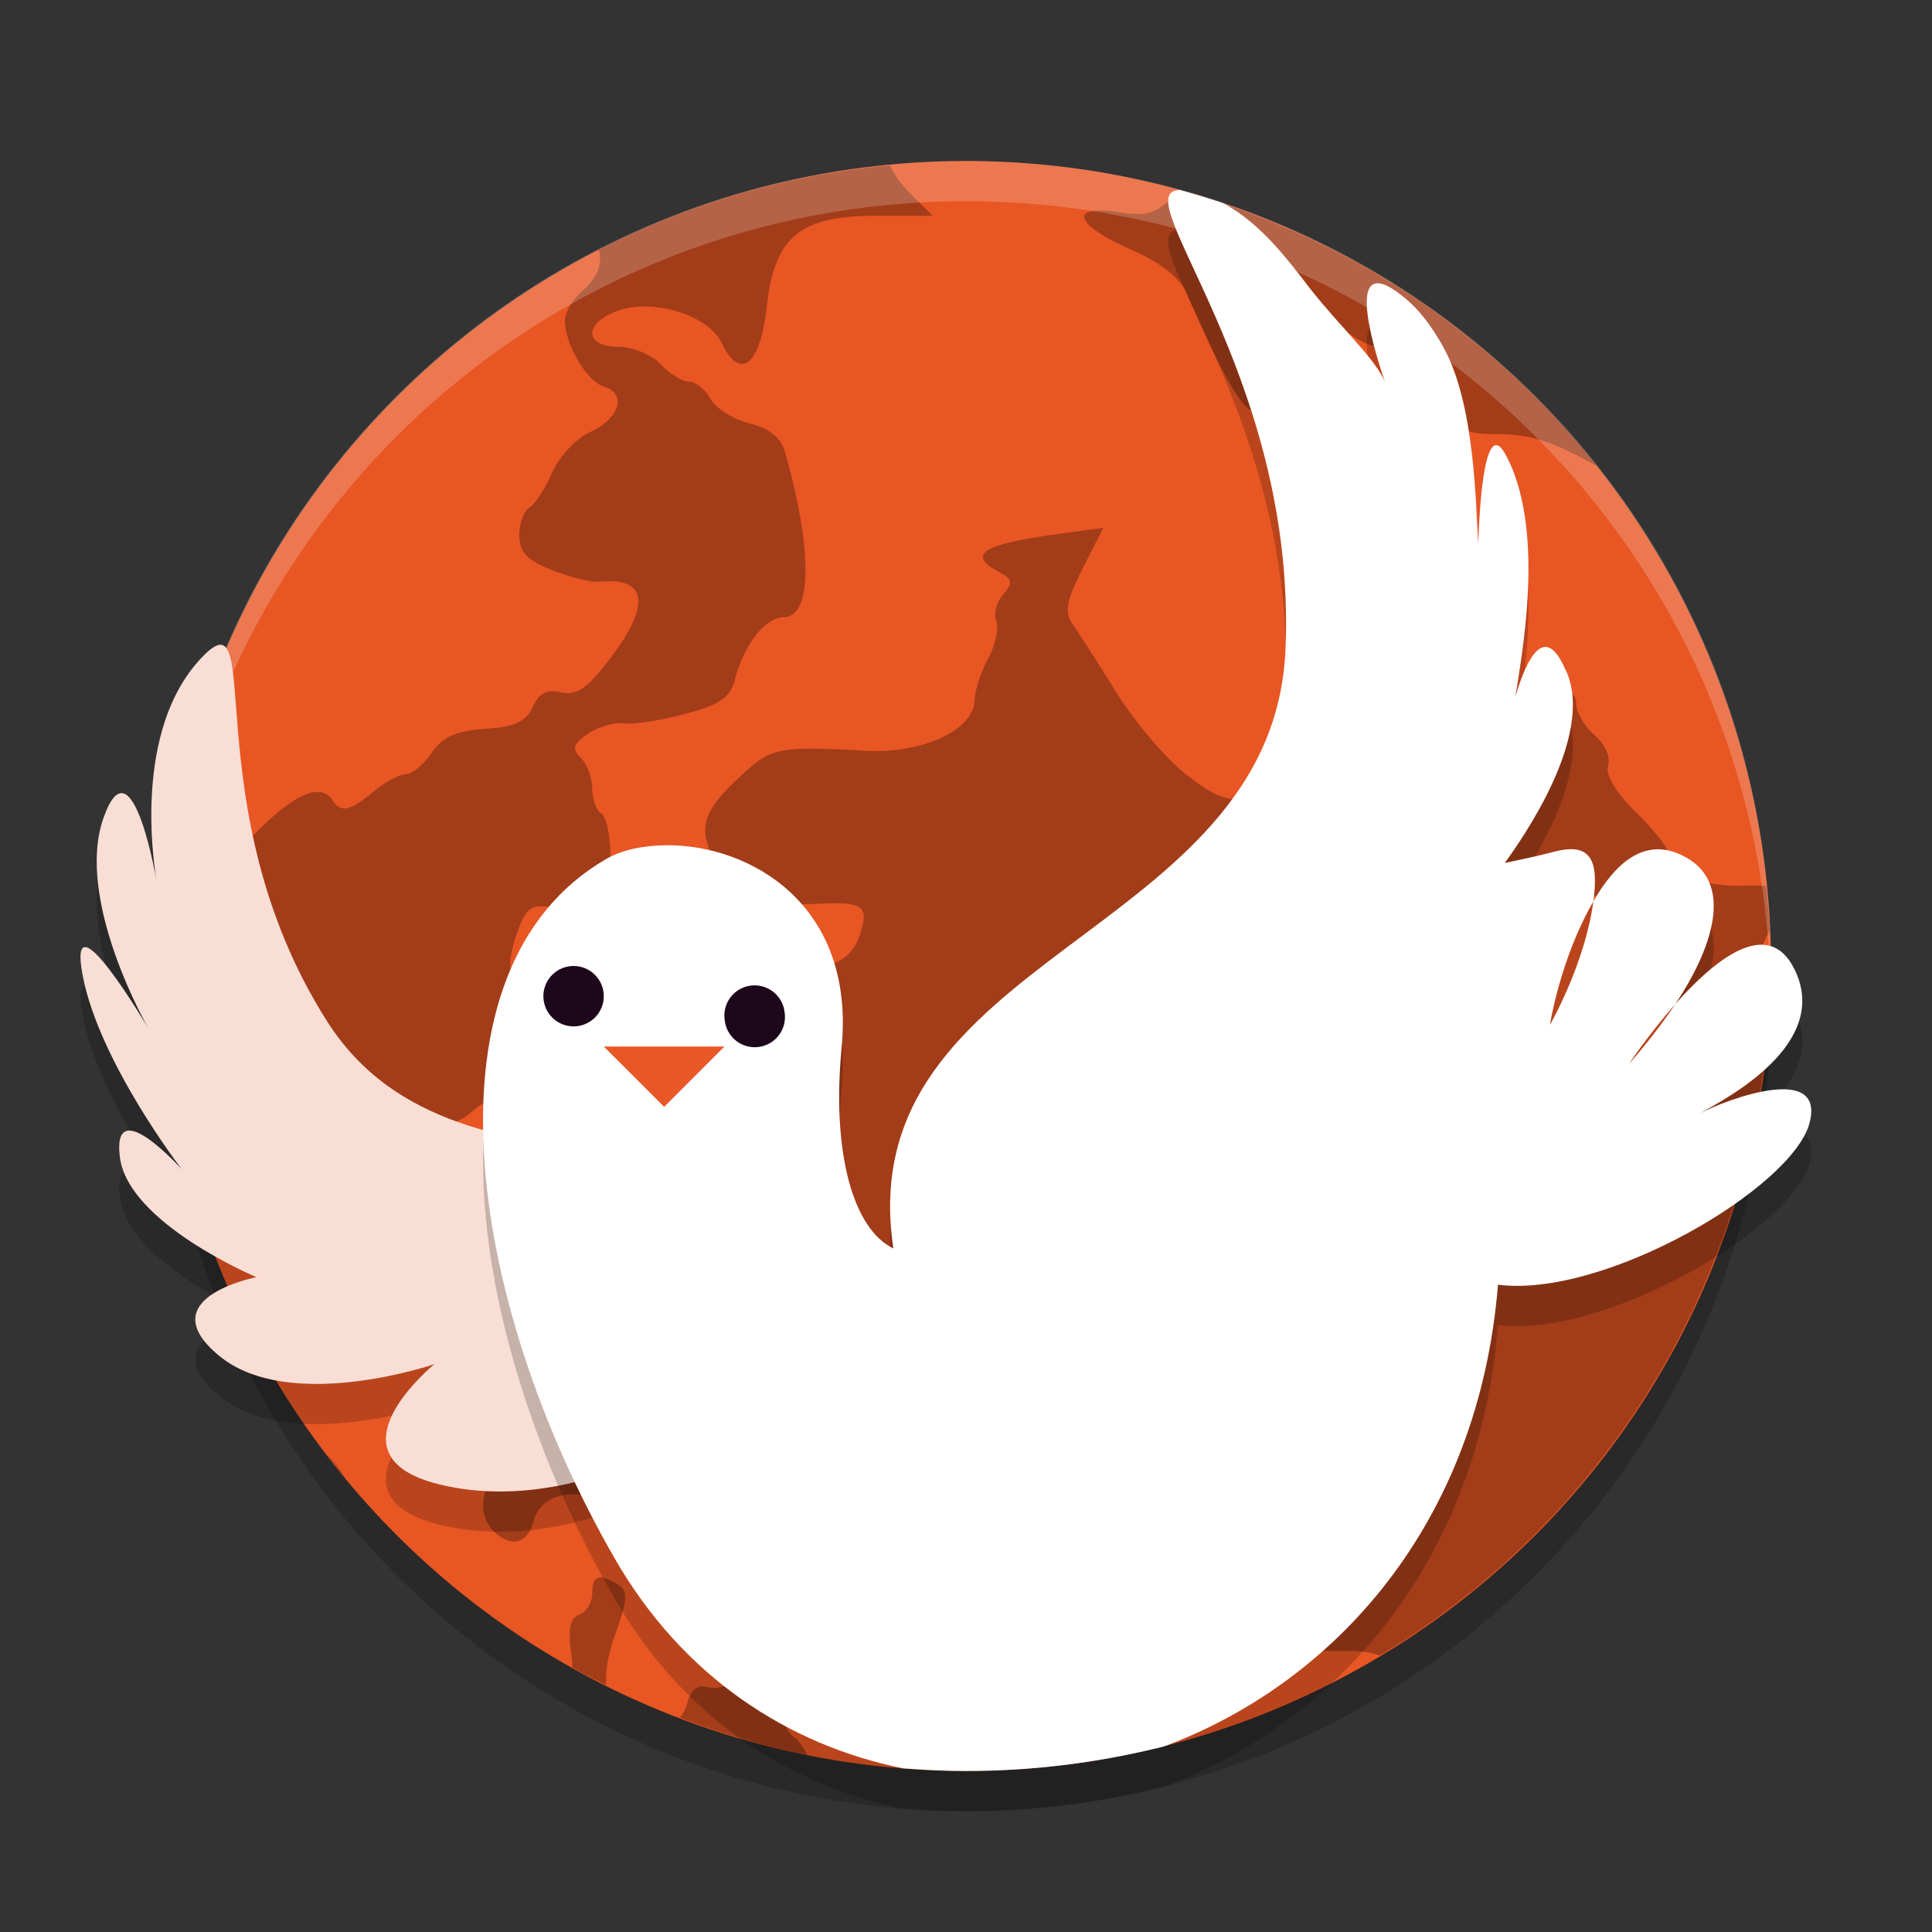 <svg xmlns="http://www.w3.org/2000/svg" width="48" height="48" version="1">
 <rect width="100%" height="100%" fill="#333333" stroke="none"/>
 <circle style="opacity:0.2" cx="24" cy="25" r="20"/>
 <circle style="fill:#e85624" cx="24" cy="24" r="20"/>
 <path style="opacity:0.3" d="M 22.111,4.107 A 20,20 0 0 0 14.873,6.207 c 0.101,0.32 -0.017,0.681 -0.385,1 -0.249,0.216 -0.453,0.552 -0.453,0.748 0,0.6 0.542,1.52 0.975,1.654 0.575,0.178 0.382,0.792 -0.358,1.131 -0.342,0.157 -0.763,0.609 -0.935,1.004 -0.173,0.396 -0.427,0.786 -0.565,0.867 -0.137,0.082 -0.25,0.391 -0.25,0.688 0,0.415 0.19,0.616 0.813,0.865 0.446,0.179 0.98,0.309 1.187,0.289 1.191,-0.112 1.274,0.582 0.233,1.938 -0.553,0.72 -0.819,0.901 -1.196,0.81 -0.351,-0.084 -0.543,0.015 -0.703,0.363 -0.168,0.369 -0.444,0.494 -1.185,0.545 -0.729,0.051 -1.055,0.199 -1.328,0.598 -0.2,0.291 -0.488,0.527 -0.641,0.527 -0.153,0 -0.514,0.196 -0.801,0.434 -0.584,0.485 -0.813,0.534 -1.018,0.217 -0.271,-0.42 -0.855,-0.208 -1.725,0.625 -0.769,0.736 -0.862,0.933 -0.746,1.572 0.206,1.137 0.823,2.146 1.527,2.498 0.615,0.307 0.626,0.34 0.254,0.734 -0.214,0.227 -0.582,0.47 -0.816,0.541 -0.677,0.206 -0.296,0.464 0.912,0.618 1.236,0.157 1.621,0.605 1.043,1.216 -0.322,0.341 -0.304,0.405 0.213,0.729 1.01,0.634 1.813,0.246 0.865,-0.418 -0.609,-0.427 -0.183,-0.601 0.711,-0.291 0.713,0.247 0.854,0.233 1.275,-0.133 0.865,-0.749 1.805,0.359 1.014,1.195 -0.503,0.533 -0.351,1.175 0.301,1.264 0.288,0.039 0.886,0.307 1.33,0.596 0.444,0.288 0.928,0.525 1.074,0.525 0.146,0 0.558,0.293 0.916,0.651 0.726,0.725 1.129,0.817 1.334,0.306 0.246,-0.614 0.147,-0.931 -0.516,-1.654 -0.527,-0.576 -1.384,-2.106 -1.384,-2.473 0,-0.226 0.871,-0.034 1.359,0.299 0.305,0.209 0.799,0.478 1.098,0.6 0.318,0.13 0.648,0.534 0.799,0.976 0.235,0.694 0.328,0.754 1.16,0.754 h 0.904 l 0.137,1.625 c 0.164,1.955 0.321,2.351 0.992,2.512 0.494,0.119 1.021,0.884 1.021,1.482 0,0.159 -0.355,0.549 -0.789,0.866 -0.538,0.393 -0.77,0.727 -0.734,1.054 0.045,0.409 -0.048,0.473 -0.627,0.43 -0.373,-0.028 -1.021,0.103 -1.437,0.291 -0.493,0.222 -1.027,0.293 -1.528,0.203 -0.576,-0.103 -0.771,-0.063 -0.771,0.162 0,0.166 -0.202,0.476 -0.448,0.69 -0.608,0.527 -0.357,0.806 0.577,0.638 0.58,-0.104 0.806,-0.058 0.906,0.192 0.213,0.531 -0.327,1.291 -0.828,1.166 -0.318,-0.08 -0.47,0.029 -0.569,0.404 -0.034,0.133 -0.097,0.246 -0.172,0.342 a 20,20 0 0 0 3.165,0.935 c -0.1,-0.191 -0.214,-0.365 -0.325,-0.443 -0.515,-0.364 -0.17,-1.31 0.539,-1.48 0.723,-0.174 0.609,-0.643 -0.177,-0.733 -0.689,-0.078 -1.422,-0.776 -1.192,-1.133 0.155,-0.239 0.814,-0.204 2.147,0.112 0.602,0.142 1.013,-0.144 2.408,-1.67 0.807,-0.884 1.428,-1.252 2.109,-1.252 0.26,0 1.187,-0.239 2.061,-0.531 1.65,-0.553 2.295,-0.533 2.234,0.07 -0.126,1.254 0.681,1.212 1.996,-0.102 0.548,-0.547 1.049,-0.943 1.114,-0.881 0.251,0.241 -0.201,1.414 -0.729,1.889 -0.669,0.602 -0.702,0.982 -0.113,1.283 0.322,0.166 0.459,0.501 0.51,1.254 l 0.068,1.028 h 0.836 c 0.293,0 0.536,0.04 0.732,0.115 a 20,20 0 0 0 9.69,-16.506 c -0.306,-0.654 -0.284,-1.049 0,-1.494 a 20,20 0 0 0 -0.09,-1.121 c -0.182,-0.009 -0.368,-0.017 -0.582,-0.008 -1.008,0.042 -1.871,-0.355 -1.871,-0.861 0,-0.107 -0.358,-0.548 -0.795,-0.979 -0.496,-0.488 -0.75,-0.92 -0.676,-1.144 0.068,-0.204 -0.078,-0.533 -0.336,-0.756 -0.251,-0.218 -0.457,-0.568 -0.457,-0.778 0,-0.335 -0.213,-0.377 -1.754,-0.34 l -1.754,0.043 0.03,1.729 c 0.052,3.028 0.503,3.814 1.894,3.307 0.637,-0.233 2.202,-0.057 2.647,0.296 0.161,0.128 0.394,0.592 0.517,1.032 0.124,0.439 0.582,1.2 1.02,1.689 0.886,0.992 0.955,1.379 0.447,2.543 -0.443,1.016 -0.921,0.899 -0.826,-0.203 l 0.07,-0.82 -0.75,0.14 c -0.415,0.079 -0.935,0.385 -1.168,0.688 -0.332,0.431 -0.487,0.494 -0.736,0.297 -0.174,-0.138 -0.315,-0.429 -0.315,-0.645 0,-0.216 -0.214,-0.456 -0.474,-0.535 -0.261,-0.079 -0.618,-0.472 -0.793,-0.875 -0.281,-0.644 -0.274,-0.841 0.053,-1.623 0.331,-0.793 0.334,-0.924 0.029,-1.217 -0.28,-0.268 -0.425,-0.277 -0.793,-0.056 -0.37,0.221 -0.545,0.205 -0.985,-0.09 -0.293,-0.197 -0.806,-0.36 -1.138,-0.36 -0.675,0 -0.879,-0.328 -0.879,-1.414 0,-1.003 -0.598,-1.367 -2.022,-1.236 -0.988,0.091 -1.206,0.026 -2.003,-0.588 -0.493,-0.379 -1.271,-1.291 -1.731,-2.029 -0.46,-0.738 -0.955,-1.509 -1.1,-1.713 -0.208,-0.295 -0.157,-0.578 0.25,-1.381 l 0.514,-1.01 -1.086,0.147 c -1.932,0.261 -2.323,0.511 -1.492,0.957 0.324,0.173 0.338,0.262 0.088,0.551 -0.164,0.188 -0.241,0.487 -0.17,0.664 0.071,0.176 -0.019,0.592 -0.199,0.923 -0.181,0.332 -0.332,0.797 -0.338,1.036 -0.019,0.745 -1.295,1.338 -2.717,1.259 -2.154,-0.119 -2.329,-0.085 -3.094,0.625 -0.956,0.888 -1.079,1.301 -0.634,2.125 0.431,0.8 1.197,1.119 2.523,1.053 1.186,-0.059 1.32,0.046 1.049,0.83 -0.231,0.666 -1.005,0.922 -1.53,0.506 -0.404,-0.321 -1.797,-0.073 -2.224,0.397 -0.179,0.196 -0.445,0.712 -0.59,1.144 -0.25,0.746 -0.323,0.792 -1.443,0.9 -1.118,0.109 -1.226,0.073 -2.03,-0.668 -0.897,-0.826 -1.049,-1.458 -0.617,-2.546 0.192,-0.482 0.334,-0.561 0.846,-0.467 1.014,0.185 1.414,-0.167 1.414,-1.25 0,-0.525 -0.102,-1.016 -0.227,-1.09 -0.124,-0.074 -0.226,-0.352 -0.226,-0.619 0,-0.267 -0.128,-0.611 -0.283,-0.762 -0.227,-0.22 -0.194,-0.338 0.168,-0.594 0.248,-0.175 0.656,-0.293 0.906,-0.263 0.249,0.03 0.938,-0.078 1.531,-0.239 0.857,-0.231 1.109,-0.406 1.225,-0.857 0.22,-0.856 0.757,-1.543 1.207,-1.543 0.711,0 0.726,-1.672 0.035,-4.104 -0.102,-0.359 -0.383,-0.587 -0.879,-0.71 -0.402,-0.1 -0.839,-0.374 -0.971,-0.61 -0.131,-0.236 -0.372,-0.428 -0.535,-0.428 -0.163,0 -0.482,-0.195 -0.707,-0.434 -0.227,-0.24 -0.696,-0.434 -1.053,-0.434 -0.845,0 -0.859,-0.582 -0.021,-0.889 0.885,-0.324 2.263,0.101 2.596,0.801 0.451,0.949 0.952,0.553 1.113,-0.881 0.199,-1.774 0.811,-2.283 2.74,-2.283 h 1.387 L 22.566,4.756 C 22.377,4.566 22.22,4.335 22.111,4.107 Z m 7.19,0.629 c -0.039,0.035 -0.077,0.064 -0.115,0.103 -0.464,0.474 -0.682,0.541 -1.399,0.432 -1.252,-0.191 -1.091,0.313 0.295,0.922 0.749,0.329 1.231,0.704 1.395,1.084 0.79,1.832 1.334,2.818 1.607,2.918 0.552,0.203 0.881,-0.204 1.004,-1.246 0.141,-1.195 0.545,-1.448 1.271,-0.795 0.282,0.254 0.676,0.461 0.875,0.461 0.621,0 1.08,0.249 1.08,0.586 0,0.177 0.21,0.605 0.467,0.951 0.379,0.509 0.636,0.631 1.344,0.631 0.869,0 1.402,0.163 2.49,0.764 0.017,0.009 0.034,0.012 0.051,0.021 A 20,20 0 0 0 29.301,4.736 Z M 4.004,23.914 a 20,20 0 0 0 -0.004,0.086 20,20 0 0 0 0.391,3.842 c 0.725,0.295 0.925,0.178 1,-0.496 0.039,-0.349 0.221,-0.744 0.406,-0.881 0.286,-0.211 0.234,-0.319 -0.352,-0.719 -0.379,-0.259 -0.753,-0.711 -0.83,-1.004 -0.074,-0.284 -0.326,-0.594 -0.611,-0.828 z m 6.295,6.611 c -0.187,-0.019 -0.412,0.081 -0.662,0.321 -0.529,0.506 -0.449,1.523 0.15,1.925 0.687,0.461 0.952,0.327 1.039,-0.523 0.107,-1.048 -0.117,-1.68 -0.527,-1.723 z m 3.394,3.024 c -0.204,0.007 -0.429,0.153 -0.654,0.461 -0.239,0.326 -0.304,0.747 -0.213,1.386 0.113,0.786 0.064,0.954 -0.347,1.165 -0.529,0.27 -0.642,1.074 -0.209,1.488 0.43,0.412 0.84,0.304 0.988,-0.26 0.21,-0.804 1.387,-0.898 2.191,-0.176 0.343,0.308 0.623,0.464 0.623,0.346 0,-0.118 -0.357,-0.547 -0.793,-0.951 -0.667,-0.62 -0.791,-0.884 -0.791,-1.682 0,-1.126 -0.345,-1.791 -0.795,-1.777 z m -5.574,2.582 a 20,20 0 0 0 0.463,0.584 c -0.136,-0.211 -0.292,-0.413 -0.463,-0.584 z m 6.74,3.07 c -0.101,0.035 -0.144,0.162 -0.144,0.385 0,0.226 -0.144,0.463 -0.32,0.527 -0.234,0.086 -0.288,0.357 -0.198,1.004 0.017,0.121 0.022,0.218 0.028,0.319 a 20,20 0 0 0 0.832,0.427 c -0.014,-0.346 0.049,-0.753 0.23,-1.263 0.307,-0.866 0.318,-1.083 0.068,-1.235 -0.234,-0.142 -0.394,-0.199 -0.496,-0.164 z"/>
 <path style="opacity:0.2;fill:#ffffff" d="M 24,4 C 12.92,4 4,12.92 4,24 4,24.168 4.008,24.333 4.012,24.5 4.276,13.654 13.088,5 24,5 c 10.912,0 19.724,8.654 19.988,19.5 0.004,-0.167 0.012,-0.332 0.012,-0.5 0,-11.08 -8.92,-20 -20,-20 z"/>
 <path style="opacity:0.2;fill-rule:evenodd" d="M 21.696,34.38 C 19.815,27.354 11.515,31.716 8.122,26.367 4.729,21.019 6.684,15.466 4.935,17.42 3.187,19.373 3.906,22.973 3.906,22.973 c 0,0 -0.616,-3.702 -1.337,-1.646 -0.72,2.057 1.13,5.245 1.13,5.245 0,0 -2.056,-3.497 -1.645,-1.337 0.411,2.16 2.467,4.822 2.467,4.822 0,0 -1.748,-1.954 -1.543,-0.309 0.205,1.646 3.393,2.983 3.393,2.983 0,0 -2.674,0.514 -0.926,1.954 1.748,1.44 5.348,0.207 5.348,0.207 0,0 -2.777,2.262 0.102,2.982 2.879,0.72 5.657,-0.925 5.657,-0.925 0,0 -1.132,2.674 1.748,2.469 2.88,-0.205 4.089,-2.447 3.395,-5.039 z"/>
 <path style="fill:#f9ded5;fill-rule:evenodd" d="M 21.696,33.38 C 19.815,26.354 11.515,30.716 8.122,25.367 4.729,20.019 6.684,14.466 4.935,16.42 3.187,18.373 3.906,21.973 3.906,21.973 c 0,0 -0.616,-3.702 -1.337,-1.646 -0.72,2.057 1.13,5.245 1.13,5.245 0,0 -2.056,-3.497 -1.645,-1.337 0.411,2.16 2.467,4.822 2.467,4.822 0,0 -1.748,-1.954 -1.543,-0.309 0.205,1.646 3.393,2.983 3.393,2.983 0,0 -2.674,0.514 -0.926,1.954 1.748,1.44 5.348,0.207 5.348,0.207 0,0 -2.777,2.262 0.102,2.982 2.879,0.72 5.657,-0.925 5.657,-0.925 0,0 -1.132,2.674 1.748,2.469 2.88,-0.205 4.089,-2.447 3.395,-5.039 z"/>
 <path style="opacity:0.2;fill-rule:evenodd" d="M 29.314,5.721 C 27.882,5.739 32.225,10.295 31.938,17.127 31.634,24.328 21.094,24.657 22.195,32.018 21.196,31.534 20.66,29.652 20.91,27.02 21.25,23.441 18.604,21.989 16.57,22 c -0.582,0.003 -1.112,0.112 -1.51,0.342 -4.695,2.718 -3.475,10.968 0.213,17.379 1.692,2.942 4.314,4.637 7.164,5.213 C 22.954,44.973 23.473,45 24,45 c 1.7,0 3.348,-0.216 4.922,-0.611 4.241,-1.578 7.814,-5.532 8.295,-11.471 2.645,0.341 7.308,-2.4 7.738,-4.01 0.405,-1.515 -2.039,-0.602 -2.73,-0.244 0.64,-0.358 3.306,-1.727 2.346,-3.607 -0.658,-1.289 -1.98,-0.204 -2.945,0.885 -0.562,0.843 -1.156,1.49 -1.156,1.49 0,1e-6 0.496,-0.745 1.156,-1.49 0.835,-1.254 1.586,-3.053 0.115,-3.715 -0.938,-0.422 -1.643,0.278 -2.154,1.166 -0.21,1.563 -1.08,3.072 -1.08,3.072 4e-6,0 0.25,-1.631 1.08,-3.072 0.136,-1.012 -0.054,-1.479 -0.986,-1.229 -0.363,0.098 -0.782,0.183 -1.215,0.277 0.423,-0.588 2.218,-3.125 1.541,-4.734 -0.01,-0.025 -0.021,-0.039 -0.031,-0.062 -0.037,-0.082 -0.073,-0.162 -0.109,-0.223 -0.498,-0.903 -0.919,0.146 -1.135,0.875 0.175,-1.126 0.629,-3.628 -0.004,-5.451 -0.066,-0.19 -0.125,-0.323 -0.182,-0.432 -0.559,-1.214 -0.702,0.998 -0.74,2.094 -0.063,-0.985 -0.082,-3.451 -0.852,-4.855 -0.002,-0.004 -0.004,-0.009 -0.006,-0.014 C 35.804,9.518 35.732,9.404 35.66,9.291 35.459,8.974 35.23,8.684 34.959,8.451 33.353,7.069 34.08,9.517 34.406,10.484 34.162,9.9 33.301,9.131 32.539,8.158 31.954,7.392 31.281,6.52 30.387,6.047 30.034,5.929 29.676,5.82 29.314,5.721 Z"/>
 <path style="fill:#ffffff;fill-rule:evenodd" d="M 29.314,4.721 C 27.882,4.739 32.225,9.295 31.938,16.127 31.634,23.328 21.094,23.657 22.195,31.018 21.196,30.534 20.66,28.652 20.91,26.02 21.25,22.441 18.604,20.989 16.57,21 c -0.582,0.003 -1.112,0.112 -1.51,0.342 -4.695,2.718 -3.475,10.968 0.213,17.379 1.692,2.942 4.314,4.637 7.164,5.213 C 22.954,43.973 23.473,44 24,44 c 1.7,0 3.348,-0.216 4.922,-0.611 4.241,-1.578 7.814,-5.532 8.295,-11.471 2.645,0.341 7.308,-2.4 7.738,-4.01 0.405,-1.515 -2.039,-0.602 -2.73,-0.244 0.64,-0.358 3.306,-1.727 2.346,-3.607 -0.658,-1.289 -1.98,-0.204 -2.945,0.885 -0.562,0.843 -1.156,1.49 -1.156,1.49 0,1e-6 0.496,-0.745 1.156,-1.49 0.835,-1.254 1.586,-3.053 0.115,-3.715 -0.938,-0.422 -1.643,0.278 -2.154,1.166 -0.21,1.563 -1.08,3.072 -1.08,3.072 4e-6,0 0.25,-1.631 1.08,-3.072 0.136,-1.012 -0.054,-1.479 -0.986,-1.229 -0.363,0.098 -0.782,0.183 -1.215,0.277 0.423,-0.588 2.218,-3.125 1.541,-4.734 -0.01,-0.025 -0.021,-0.039 -0.031,-0.062 -0.037,-0.082 -0.073,-0.162 -0.109,-0.223 -0.498,-0.903 -0.919,0.146 -1.135,0.875 0.175,-1.126 0.629,-3.628 -0.004,-5.451 -0.066,-0.19 -0.125,-0.323 -0.182,-0.432 -0.559,-1.214 -0.702,0.998 -0.74,2.094 -0.063,-0.985 -0.082,-3.451 -0.852,-4.855 -0.002,-0.004 -0.004,-0.009 -0.006,-0.014 C 35.804,8.518 35.732,8.404 35.66,8.291 35.459,7.974 35.23,7.684 34.959,7.451 33.353,6.069 34.08,8.517 34.406,9.484 34.162,8.9 33.301,8.131 32.539,7.158 31.954,6.392 31.281,5.52 30.387,5.047 30.034,4.929 29.676,4.82 29.314,4.721 Z"/>
 <path style="fill:#1d081b" d="m 14.943,25.038 a 0.75,0.75 0 1 1 -1.385,-0.576 0.75,0.75 0 1 1 1.385,0.576 z"/>
 <path style="fill:#1d081b" d="m 18.006,25.346 a 0.75,0.749 0 1 0 1.487,-0.193 0.75,0.749 0 1 0 -1.487,0.193 z"/>
 <path style="fill:#e85827" transform="matrix(1.299,0,0,0.75,-4.486,5)" d="m 15,28 1.155,0 1.155,0 -0.577,1 -0.577,1 -0.577,-1 z"/>
</svg>
